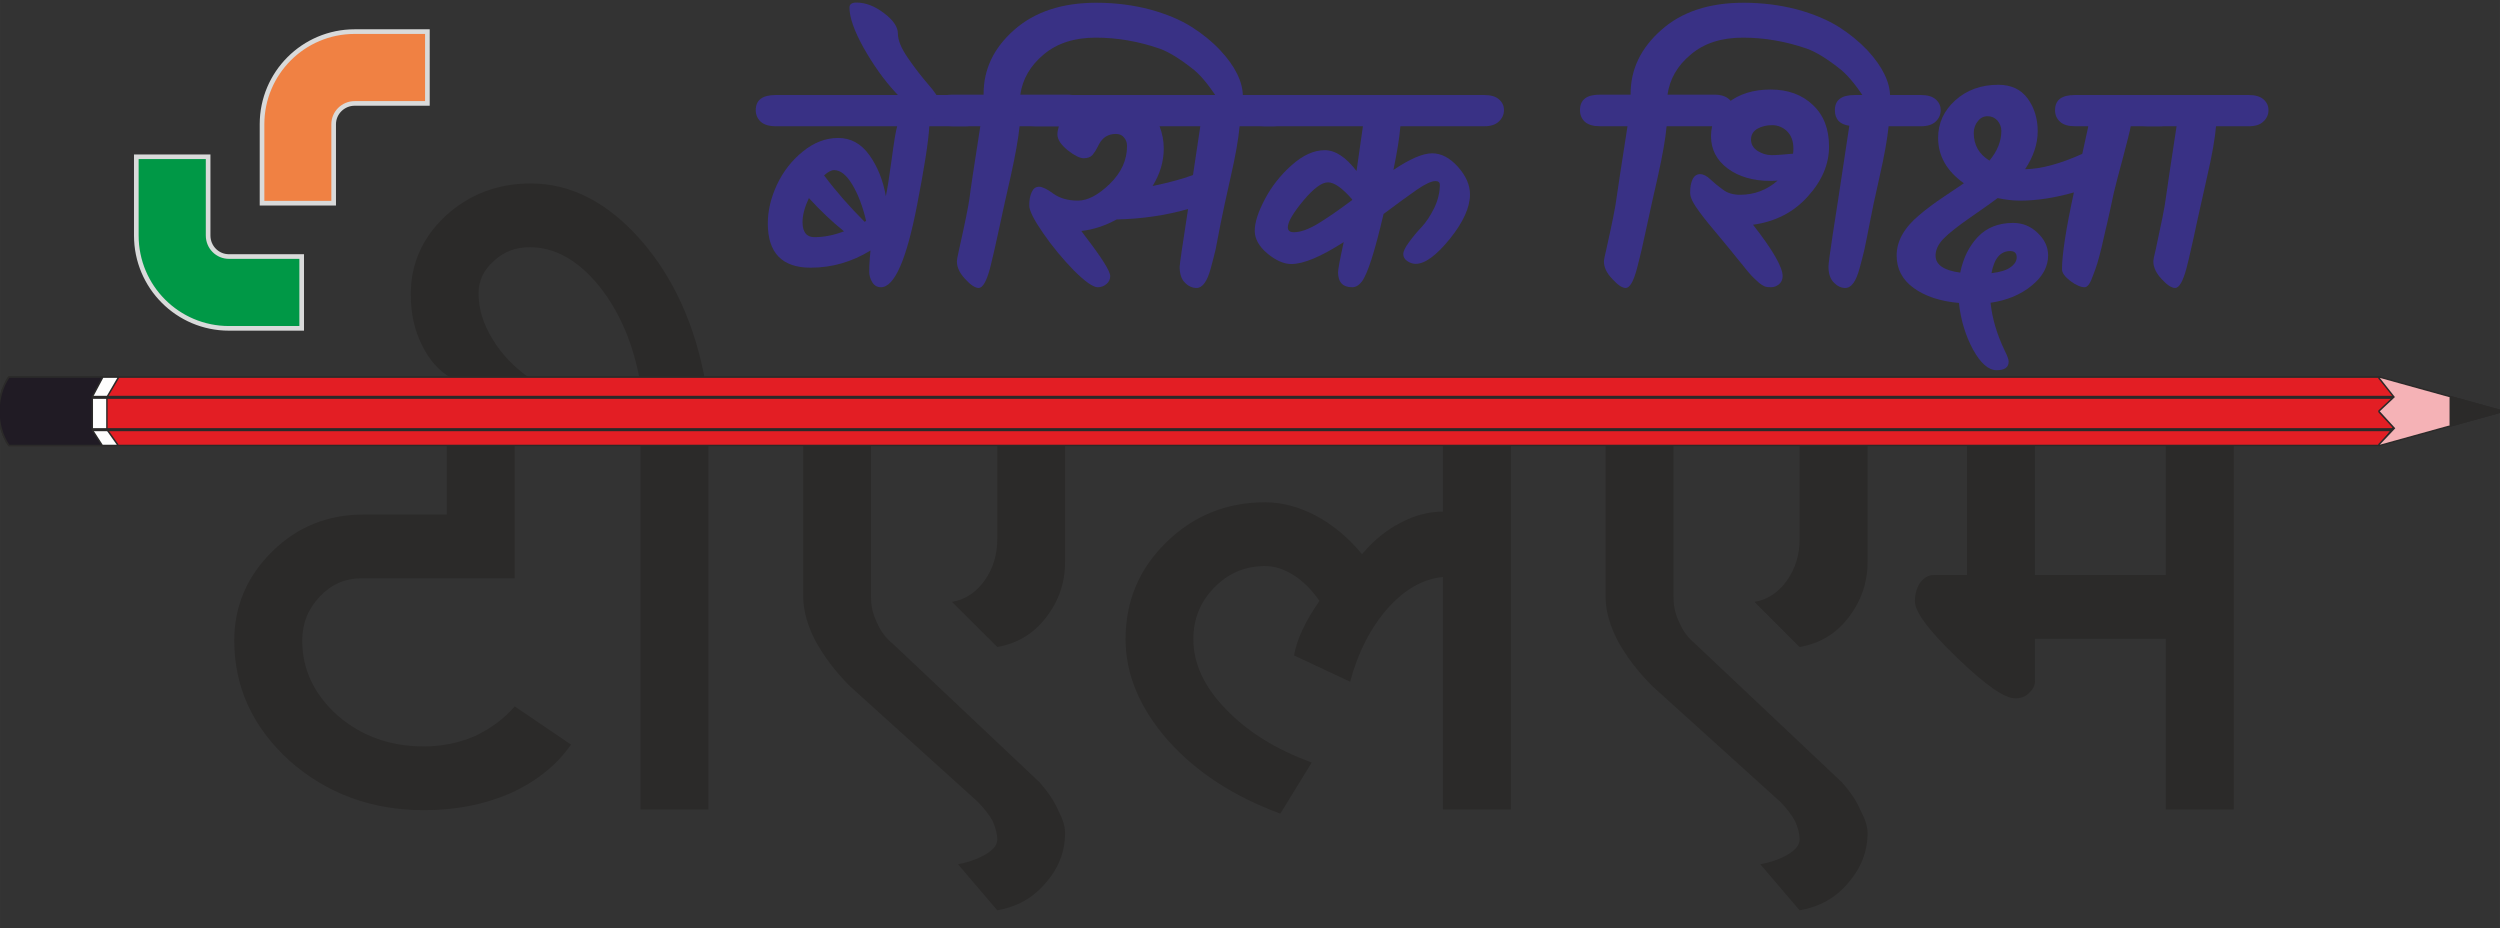 <svg clip-rule="evenodd" fill-rule="evenodd" height="50.8mm" image-rendering="optimizeQuality" shape-rendering="geometricPrecision" text-rendering="geometricPrecision" viewBox="0 0 13682 5080" width="136.821mm" xmlns="http://www.w3.org/2000/svg"><rect x="0" y="0" width="13682" height="5080" fill="#333333" stroke="none"/><path d="m1084 2441v-341h2138v341h-405v724h-838c-90 0-166 33-228 99-65 68-97 148-97 242 0 158 65 295 195 411 130 112 287 168 470 168 100 0 192-19 279-56 87-41 160-95 219-163l308 209c-78 112-188 201-331 266-142 62-300 93-474 93-285 0-531-90-735-270-202-184-303-403-303-658 0-189 70-353 210-490 136-133 302-200 497-200h456v-375z" fill="#2b2a29" fill-rule="nonzero"/><path d="m3505 4430v-1989h-373v-341h373c-37-215-113-394-228-537-115-140-241-210-378-210-78 0-143 25-196 75-56 49-84 109-84 177 0 85 25 167 75 248 50 85 120 158 210 220h-428c-72-40-127-102-168-187-40-80-60-172-60-275 0-168 64-311 191-430 130-118 285-177 465-177 220 0 422 103 605 312 179 206 297 466 353 784h387v341h-372v1989z" fill="#2b2a29" fill-rule="nonzero"/><path d="m4158 2441v-341h1900v341h-229v634c0 115-35 217-107 308-68 87-156 139-264 158l-248-247c72-12 131-51 178-116 47-66 70-142 70-229v-508h-691v830c0 49 12 96 34 140 19 43 46 80 84 111l805 760c46 53 81 104 102 154 25 47 37 87 37 122 0 102-35 194-107 275-68 81-156 130-264 149l-215-252c62-12 113-31 154-56s61-51 61-79c0-31-9-65-26-103-19-34-46-68-80-103l-700-633c-81-81-144-165-191-252-43-84-65-164-65-238v-825z" fill="#2b2a29" fill-rule="nonzero"/><path d="m5967 2441v-341h2675v341h-373v1989h-372v-1272c-109 10-209 67-303 172-93 106-162 240-205 401l-307-144c15-87 61-186 139-298-40-59-87-106-139-140-54-34-106-51-159-51-109 0-200 39-276 116-77 78-116 172-116 284 0 133 59 261 177 382 118 124 275 222 471 293l-172 280c-255-94-460-227-615-401-155-177-232-361-232-554 0-208 74-385 223-530 149-146 330-219 540-219 94 0 187 25 280 74 93 50 177 120 251 210 63-75 133-132 211-172 77-41 155-61 232-61v-359z" fill="#2b2a29" fill-rule="nonzero"/><path d="m8550 2441v-341h1899v341h-228v634c0 115-36 217-107 308-68 87-156 139-265 158l-247-247c72-12 130-51 177-116 47-66 70-142 70-229v-508h-690v830c0 49 11 96 34 140 18 43 46 80 83 111l805 760c47 53 81 104 102 154 25 47 38 87 38 122 0 102-36 194-107 275-68 81-156 130-265 149l-215-252c63-12 114-31 155-56 40-25 60-51 60-79 0-31-8-65-26-103-19-34-45-68-79-103l-700-633c-81-81-145-165-192-252-43-84-65-164-65-238v-825z" fill="#2b2a29" fill-rule="nonzero"/><path d="m10360 2441v-341h2238v341h-373v1989h-372v-934h-716v233c0 24-12 46-34 65-19 19-43 28-74 28-59 0-165-74-320-224-152-146-229-248-229-307 0-41 10-74 29-103 22-28 47-41 74-41h182v-706zm777 706h716v-706h-716z" fill="#2b2a29" fill-rule="nonzero"/><path d="m44 2063 7-4h237 269 300 328 355 378 400 419 437 452 466 476 484 492 495 498 498 495 492 485 476 465 452 437 419 400 378 355 328 300 269 237v18h-237-269-300-328-355-378-400-419-437-452-465-476-485-492-495-498-498-495-492-484-476-466-452-437-419-400-378-355-328-300-269-237l7-4zm7-4v18c-5 0-9-4-9-9s4-9 9-9zm0 383-7-3-7-11-7-11-5-11-6-11-5-12-4-12-4-11-4-13-3-12-3-12-2-12-2-13-1-12-1-13v-13l-1-12 1-13 1-12 1-13 1-12 2-12 3-12 3-12 3-12 3-12 4-11 5-11 5-11 5-11 5-11 6-10 7-10 14 10-6 9-6 10-5 10-5 10-4 10-4 11-4 11-4 11-3 11-2 11-3 12-2 12-1 11-1 12-1 12v12 12 12l1 12 1 12 2 12 2 12 3 11 3 12 3 11 4 12 4 11 5 11 5 10 6 11 6 10 6 10-7-4zm-7-3 14-10c3 4 2 9-2 12s-10 2-12-2zm1766-14v17h-1759v-17zm0 17v-17c4 0 8 4 8 9s-4 8-8 8zm1758-17v17h-1758v-17zm0 17v-17c5 0 9 4 9 9s-4 8-9 8zm1759-17v17h-1759v-17zm0 17v-17c5 0 9 4 9 9s-4 8-9 8zm7696-17 7 14-7 3h-7696v-17zm0 17v-17c5 0 9 4 9 9s-4 8-9 8zm88-140 11-2 3 12-95 127-14-10zm14 10-14-10c3-4 8-5 12-2s4 8 2 12zm-106-54v-14h9l94 56-9 15zm9-14-9 14c-4-2-6-7-3-12 2-4 8-5 12-2zm85-60 11 2-2 13-94 59-9-14zm9 15-9-15c4-2 9-1 12 3 2 4 1 9-3 12zm-106-126 7-14 7 4 94 123-13 11zm14-10-14 10c-2-3-2-9 2-12s9-2 12 2z" fill="#2b2a29" fill-rule="nonzero"/><path d="m13023 2068c-2345 0-10627 0-12972 0-68 100-73 258 0 366h1759 1758 1759 7696l95-127-95-56 95-59z" fill="#e31e24"/><path d="m51 2077-7-14 7-4h553v18zm0-18v18c-5 0-9-4-9-9s4-9 9-9zm0 383-7-3-7-11-7-11-5-11-6-11-5-12-4-12-4-11-4-13-3-12-3-12-2-12-2-13-1-12-1-13v-13l-1-12 1-13 1-12 1-13 1-12 2-12 3-12 3-12 3-12 3-12 4-11 5-11 5-12 5-10 5-11 6-10 7-10 14 10-6 9-6 10-5 10-5 10-4 10-4 11-4 11-4 11-3 11-2 11-3 12-2 12-1 11-1 12-1 12v12 12 12l1 12 1 12 2 12 2 12 3 11 3 12 3 11 4 12 4 11 5 11 5 10 6 11 6 10 6 10-7-4zm-7-3 14-10c3 4 2 9-2 12s-10 2-12-2zm566-14 7 4-7 13h-559v-17zm0 17v-17c5 0 8 4 8 9s-3 8-8 8zm-69-85-2-6 15-5 63 83-14 10zm13-11-13 11c-3-4-2-9 1-12 4-3 10-2 12 1zm-11-172 1-4 16 4-4 178-17-1zm17 0h-17c0-5 4-8 9-8s8 4 8 8zm36-110 8-5 8 13-53 106-15-8zm16 8-16-8c2-4 8-6 12-4s6 8 4 12z" fill="#2b2a29" fill-rule="nonzero"/><path d="m604 2068h-553c-68 100-73 258 0 366h559l-62-82 4-178z" fill="#201b24"/><path d="m517 2177-16-4 1-4 55-105 16 8zm-15-8 15 8c-2 4-7 6-12 3-4-2-6-7-3-11zm16 36h-17v-32h17zm-17 0h17c0 4-4 8-9 8-4 0-8-4-8-8zm17 63h-17v-63h17zm-17 0h17c0 5-4 9-9 9-4 0-8-4-8-9zm17 84-16 4-1-4v-84h17zm-17 0h17c0 4-4 8-9 8-4 0-8-4-8-8zm68 77-7 13-7-3-53-83 15-9zm-14 10 14-10c3 4 2 10-2 12-4 3-10 2-12-2zm84-14 7 4-7 13h-77v-17zm0 17v-17c5 0 9 4 9 9s-4 8-9 8zm-65-85-2-5 16-5 58 82-14 10zm14-10-14 10c-3-4-2-10 2-13 4-2 9-1 12 3zm-16-79h17v84h-17zm17 0h-17c0-5 4-9 9-9s8 4 8 9zm-17-63h17v63h-17zm17 0h-17c0-5 4-9 9-9s8 4 8 9zm-17-32 1-5 16 5v32h-17zm17 0h-17c0-5 4-9 9-9s8 4 8 9zm46-109 7-5 8 13-62 105-15-9zm15 8-15-8c2-5 8-6 12-3 4 2 5 7 3 11zm-85 5-8-13 8-5h77v18zm0-18v18c-5 0-9-4-9-9s4-9 9-9z" fill="#2b2a29" fill-rule="nonzero"/><path d="m565 2068-56 105v32 63 84l53 82h77l-58-82v-84-63-32l61-105z" fill="#fefefe"/><path d="m13108 2343 9 9-9 8h-12599v-17zm0 17v-17c5 0 9 4 9 9 0 4-4 8-9 8zm-9-186 9-8 9 8v178h-18zm18 0h-18c0-5 4-8 9-8s9 3 9 8zm-12608 9v-17h12599v17z" fill="#2b2a29" fill-rule="nonzero"/><path d="m13101 2178-84-105 13-10 84 105-1 11zm13-10c3 3 2 9-2 11-3 3-9 3-11-1zm-96 77 83-78 12 12-83 78h-13zm12 12c-4 3-9 3-12 0-4-4-3-9 0-12zm72 92-85-92 13-12 85 93v11zm13-11c3 3 3 9-1 12-3 3-9 3-12-1zm-97 90 84-90 13 11-85 91-4 2zm12 12c-3 3-9 3-12 0s-4-8 0-12zm656-181-660 183-5-16 661-183h4zm-4-16c4-1 9 1 10 6 1 4-1 9-6 10zm-656-183 660 183-4 16-661-183-4-3zm-5 16c-4-1-7-6-5-10 1-5 6-7 10-6z" fill="#2b2a29" fill-rule="nonzero"/><path d="m13024 2068 83 105-83 78 85 93-85 90 660-183z" fill="#f5b2b6"/><path d="m13682 2243h4v16l-269 75-4-17zm4 16-4-16c4-2 9 1 10 6 2 4-1 9-6 10zm-273-74-7-9 11-8 269 75-4 16zm4-17-4 17c-5-2-8-6-6-11 1-5 6-7 10-6zm7 158-7 8-11-8v-150h18zm-18 0h18c0 4-4 8-9 8s-9-4-9-8z" fill="#2b2a29" fill-rule="nonzero"/><path d="m13415 2326 269-75-269-75z" fill="#2b2a29"/><g fill-rule="nonzero"><path d="m4246 520h1035c36 0 63 8 81 24s27 35 27 59-9 45-28 62c-18 18-45 26-80 26h-195c-5 86-28 230-67 431-58 300-124 450-198 450-20 0-36-9-47-27s-17-37-17-58 1-45 3-71 4-41 4-45c-101 62-210 94-327 94-157 0-235-81-235-242 0-70 17-141 50-212 34-72 81-133 142-182 60-49 125-74 193-74 69 0 126 31 171 94s75 138 90 225c8-38 18-101 30-189 14-104 24-168 32-194h-664c-36 0-63-8-82-24-18-17-28-38-28-64 0-56 37-83 110-83zm319 411c-16 0-34 10-55 29 66 88 140 172 222 254l8-5c-18-78-43-144-75-198-32-53-65-80-100-80zm-173 284c0 55 22 83 65 83 53 0 107-11 162-32-67-54-131-115-192-182-23 49-35 93-35 131z" fill="#393185"/><path d="m4649 41c0-18 13-27 38-27 50 0 100 19 151 58 51 38 76 76 76 112 0 37 19 82 56 135 37 54 74 101 111 144 37 42 56 72 56 88s-10 30-29 41-40 17-62 17c-34 0-83-35-147-105s-121-151-173-243c-51-92-77-165-77-220z" fill="#393185"/><path d="m5383 518v-4c0-135 55-251 167-350s262-149 450-149c105 0 203 13 294 37 91 25 167 57 227 95s113 81 157 128c83 89 124 174 124 253 0 51-12 83-35 96s-51-4-83-52c-55-89-104-152-149-189-75-60-138-99-189-117-116-40-233-60-349-60s-211 30-285 92c-73 61-116 135-128 220h256c36 0 63 9 81 25s27 36 27 60-9 45-28 62c-18 18-45 26-80 26h-260c-7 68-23 158-48 271-26 113-45 200-58 261-13 62-24 108-31 141-7 32-16 67-25 105-19 71-40 107-62 107-19 0-44-16-74-49-30-32-45-64-45-96 0-9 4-32 12-66 32-143 51-237 57-281 5-44 25-175 59-393h-151c-36 0-63-8-81-24-19-17-28-38-28-64 0-57 36-85 109-85z" fill="#393185"/><path d="m5633 1125v-5c0-27 5-51 14-70s22-28 40-28c17 0 43 12 78 38 35 25 80 38 134 38s112-31 175-92c63-62 94-130 94-207 0-18-5-33-16-46-11-14-26-20-45-20-41 0-71 18-91 54-1 1-4 7-10 19-6 11-10 19-13 23-3 3-7 10-13 18-11 13-27 19-49 19s-51-15-88-44c-37-30-56-59-56-86 0-14 3-29 8-45h-128c-36 0-63-8-82-24-18-17-28-38-28-64 0-56 37-83 110-83h1298c36 0 63 8 81 24s27 35 27 59-9 45-27 62c-19 18-46 26-81 26h-181c-6 69-22 160-48 274s-44 200-56 259c-11 59-20 105-27 140-8 34-17 69-27 105-19 71-45 107-78 107-23 0-45-10-64-30-19-19-28-48-28-86 0-12 15-117 46-316-124 35-254 54-391 57-64 35-129 56-193 63l19 26c93 121 139 194 139 221 0 16-6 31-20 43s-30 18-48 18c-26 0-70-31-132-93-61-63-117-130-167-203-50-72-76-123-76-151zm736-311c0 71-21 139-61 204 87-18 161-38 221-60l40-267h-223c15 39 23 79 23 123z" fill="#393185"/><path d="m6919 520h1204c36 0 63 8 81 24s27 35 27 59-10 45-28 62c-19 18-45 26-80 26h-459c-5 63-18 142-38 239 91-61 161-91 212-91 50 0 97 25 141 74s66 100 66 151c0 71-37 152-110 243-74 91-136 137-187 137-16 0-31-5-46-15s-22-23-22-38c0-16 10-37 31-65 20-28 43-56 69-83 25-27 48-62 69-104 20-42 31-85 31-127 0-14-8-21-24-21-22 0-56 16-100 46-54 38-115 82-184 134-48 205-87 328-119 370-16 21-34 31-53 31-51 0-77-27-77-82 0-16 10-71 31-165-125 80-220 120-287 120-40 0-84-19-130-57-47-39-70-81-70-125 0-45 18-102 55-172 36-69 85-132 147-187s122-82 181-82c58 0 116 38 174 114l35-245h-540c-36 0-63-8-81-24-19-17-28-38-28-64 0-56 36-83 109-83zm481 571c-54-62-98-93-132-93-35 0-80 34-136 101-56 68-84 116-84 145 0 18 11 27 33 27 35 0 78-15 129-45 51-31 114-74 190-131z" fill="#393185"/><path d="m8924 518v-4c0-135 56-251 168-350 111-99 262-149 450-149 105 0 203 13 294 37 91 25 166 57 227 95 60 38 112 81 157 128 82 89 124 174 124 253 0 51-12 83-35 96-24 13-51-4-83-52-55-89-105-152-149-189-75-60-138-99-189-117-116-40-233-60-349-60-117 0-212 30-285 92-74 61-116 135-128 220h256c36 0 63 9 81 25s27 36 27 60-10 45-28 62c-19 18-46 26-80 26h-261c-6 68-22 158-47 271-26 113-45 200-58 261-14 62-24 108-31 141-8 32-16 67-26 105-19 71-39 107-62 107-19 0-43-16-73-49-31-32-46-64-46-96 0-9 5-32 13-66 32-143 51-237 56-281 6-44 26-175 60-393h-151c-36 0-63-8-82-24-18-17-27-38-27-64 0-57 36-85 109-85z" fill="#393185"/><path d="m10151 520h362c36 0 63 8 81 24s27 35 27 59-9 45-27 62c-19 18-46 26-81 26h-177c-7 69-23 160-49 274s-44 200-55 259-21 105-28 140c-8 34-17 69-27 105-19 71-45 107-78 107-23 0-44-10-63-30-19-19-29-48-29-86 0-17 8-75 23-175 15-99 26-166 31-200s25-166 60-397c-53-7-79-36-79-85 0-56 36-83 109-83zm-901 537v-5c0-28 4-51 13-70s23-29 41-29 37 10 56 28c20 19 42 37 68 56 26 20 58 29 95 29 78 0 147-26 206-78-8 1-21 2-39 2-96 0-174-23-235-68-60-45-91-104-91-177s31-133 92-182c62-49 140-73 234-73 95 0 172 28 231 84 60 56 89 132 89 228s-38 187-116 273c-77 86-177 138-300 155 108 138 162 232 162 281 0 19-7 34-20 45-14 11-28 16-43 16s-27-1-36-5-19-10-29-18c-10-9-19-17-27-25-9-8-19-19-31-33-12-15-23-27-30-37-8-10-19-23-33-40s-26-33-37-46c-11-14-31-37-57-69-27-33-49-58-64-77-15-18-31-39-48-62-34-45-51-79-51-103zm448-372c-31 0-58 7-81 20-22 13-34 33-34 59s12 46 36 62c24 15 49 23 77 23 27 0 67-3 117-8 1-6 2-15 2-27 0-42-12-73-35-96-23-22-51-33-82-33z" fill="#393185"/><path d="m11356 520h461c36 0 63 8 81 24s27 35 27 59-10 45-28 62c-19 18-45 26-80 26h-156c-4 25-19 83-43 174-25 92-41 154-49 188-7 33-15 70-24 111-9 42-17 75-23 100-6 26-13 56-21 92-9 35-16 64-23 86-7 23-15 44-23 65-15 44-30 65-46 65-21 0-47-11-78-34-31-24-46-45-46-64 0-81 22-222 65-421-105 30-203 45-294 45-41 0-82-5-123-14-28 21-77 56-148 105s-121 89-149 118c-29 30-43 61-43 92 0 50 45 81 135 93 16-79 48-144 96-195s113-77 194-77c51 0 96 18 134 55 38 36 57 77 57 123 0 61-30 117-91 166-60 49-135 80-224 93 9 86 35 174 78 263 14 28 21 47 21 59 0 32-22 47-66 47s-87-37-129-113c-41-76-67-161-77-255-103-9-186-37-248-82s-93-104-93-178c0-78 41-152 124-221 37-32 83-66 137-102 55-37 90-61 107-72-94-67-141-150-141-248 0-81 31-149 94-206 62-56 141-85 235-85 71 0 124 25 161 75 36 50 55 109 55 179 0 69-23 139-69 208 87-1 191-29 313-84 20-93 31-143 33-151h-73c-36 0-63-8-81-24-19-17-28-38-28-64 0-56 36-83 109-83zm-354 854c-54 0-88 40-103 121 48-6 83-16 105-33 22-16 33-34 33-53 0-23-11-35-35-35zm-49-657c0-21-7-40-21-57-15-16-33-24-54-24-22 0-40 9-54 28-15 18-22 40-22 64 0 66 29 116 86 151 43-52 65-106 65-162z" fill="#393185"/><path d="m11750 520h557c36 0 63 8 81 24s27 35 27 59-9 45-28 62c-18 18-45 26-80 26h-179c-6 69-22 160-48 272-25 112-44 199-58 260-13 62-23 108-31 141-7 32-15 67-25 105-19 71-40 107-62 107-19 0-44-16-74-49-30-32-45-64-45-96 0-9 4-32 13-66 31-143 50-236 55-280 12-83 31-215 59-394h-162c-36 0-63-8-82-24-18-17-27-38-27-64 0-56 36-83 109-83z" fill="#393185"/><path d="m2339 566h-398c-63 0-115 51-115 114v432h-392v-432c0-280 227-507 507-507h398z" fill="#f08143"/></g><path d="m2339 566h-398c-63 0-115 51-115 114v432h-392v-432c0-280 227-507 507-507h398z" fill="none" stroke="#d9dada" stroke-width="25.39"/><path d="m1651 1404h-398c-63 0-114-51-114-115v-431h-393v431c0 281 227 508 507 508h398z" fill="#009846" fill-rule="nonzero" stroke="#d9dada" stroke-width="25.39"/></svg>